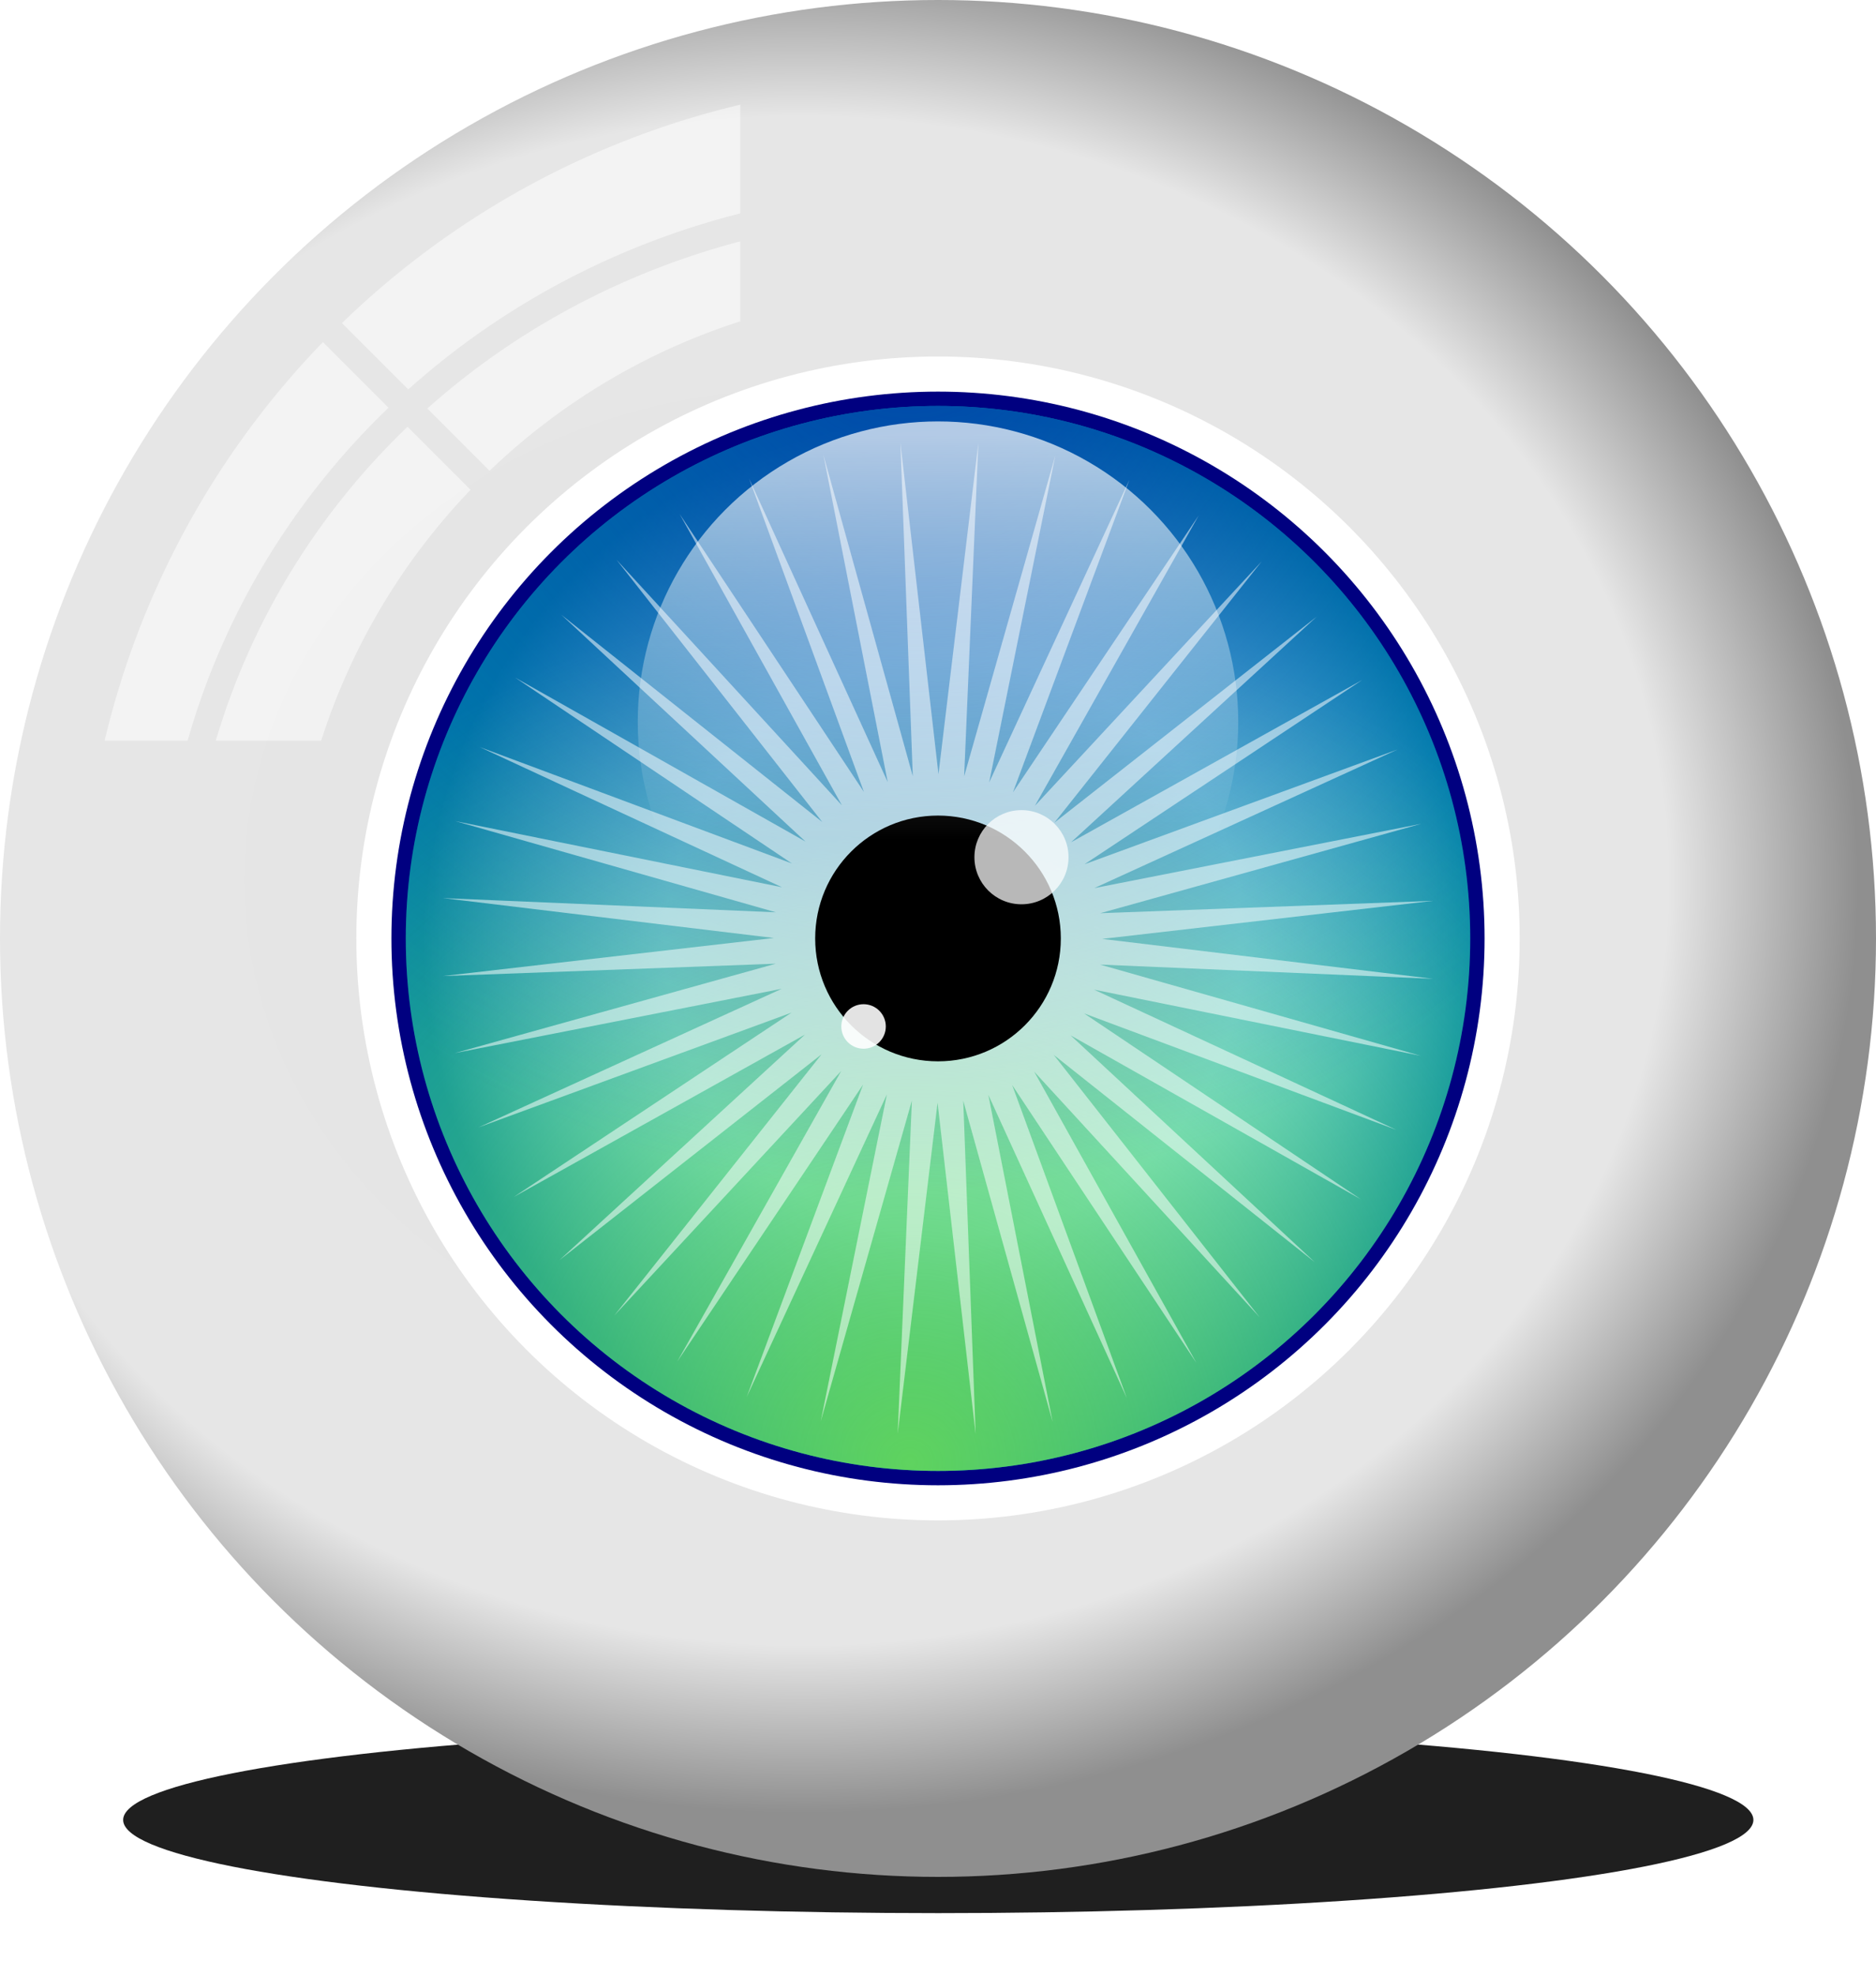 <?xml version="1.0" encoding="UTF-8" standalone="no"?>
<svg
   xmlns:dc="http://purl.org/dc/elements/1.1/"
   xmlns:cc="http://creativecommons.org/ns#"
   xmlns:rdf="http://www.w3.org/1999/02/22-rdf-syntax-ns#"
   xmlns:svg="http://www.w3.org/2000/svg"
   xmlns="http://www.w3.org/2000/svg"
   xmlns:xlink="http://www.w3.org/1999/xlink"
   xmlns:sodipodi="http://sodipodi.sourceforge.net/DTD/sodipodi-0.dtd"
   xmlns:inkscape="http://www.inkscape.org/namespaces/inkscape"
   width="141.254mm"
   height="148.735mm"
   viewBox="0 0 141.254 148.735"
   version="1.1"
   id="svg1351"
   inkscape:version="1.0.2 (e86c870879, 2021-01-15, custom)"
   sodipodi:docname="ollo_0.svg">
  <defs
     id="defs1345">
    <radialGradient
       inkscape:collect="always"
       xlink:href="#linearGradient1090"
       id="radialGradient1092-5"
       cx="-4563.548"
       cy="-2031.189"
       fx="-4563.548"
       fy="-2031.189"
       r="1046.83"
       gradientUnits="userSpaceOnUse"
       gradientTransform="matrix(0.076,0.001,-0.001,0.067,444.144,292.038)" />
    <linearGradient
       inkscape:collect="always"
       id="linearGradient1090">
      <stop
         style="stop-color:#ffffff;stop-opacity:1"
         offset="0"
         id="stop1086" />
      <stop
         style="stop-color:#e5e5e5;stop-opacity:1"
         offset="0.235"
         id="stop1094" />
      <stop
         style="stop-color:#e6e6e6;stop-opacity:1"
         offset="0.82"
         id="stop1096" />
      <stop
         style="stop-color:#8f8f8f;stop-opacity:1"
         offset="1"
         id="stop1088" />
    </linearGradient>
    <radialGradient
       inkscape:collect="always"
       xlink:href="#linearGradient1138"
       id="radialGradient1140-9"
       cx="-4512.859"
       cy="-1934.039"
       fx="-4512.859"
       fy="-1934.039"
       r="532.466"
       gradientUnits="userSpaceOnUse"
       gradientTransform="matrix(0.075,0,0,0.075,449.258,301.285)" />
    <linearGradient
       inkscape:collect="always"
       id="linearGradient1138">
      <stop
         style="stop-color:#d0f6ff;stop-opacity:1"
         offset="0"
         id="stop1134" />
      <stop
         style="stop-color:#92e9ff;stop-opacity:1;"
         offset="0.545"
         id="stop1142" />
      <stop
         style="stop-color:#0089ab;stop-opacity:1"
         offset="1"
         id="stop1136" />
    </linearGradient>
    <radialGradient
       inkscape:collect="always"
       xlink:href="#linearGradient1154"
       id="radialGradient1156-2"
       cx="-4512.859"
       cy="-1401.049"
       fx="-4512.859"
       fy="-1401.049"
       r="532.466"
       gradientUnits="userSpaceOnUse"
       gradientTransform="matrix(0.124,0,0,0.124,667.089,368.912)" />
    <linearGradient
       inkscape:collect="always"
       id="linearGradient1154">
      <stop
         style="stop-color:#5fd35f;stop-opacity:1;"
         offset="0"
         id="stop1150" />
      <stop
         style="stop-color:#5fd35f;stop-opacity:0;"
         offset="1"
         id="stop1152" />
    </linearGradient>
    <radialGradient
       inkscape:collect="always"
       xlink:href="#linearGradient1164"
       id="radialGradient1166-8"
       cx="-4522.434"
       cy="-2569.159"
       fx="-4522.434"
       fy="-2569.159"
       r="532.466"
       gradientUnits="userSpaceOnUse"
       gradientTransform="matrix(0.127,0,0,0.127,681.832,433.409)" />
    <linearGradient
       inkscape:collect="always"
       id="linearGradient1164">
      <stop
         style="stop-color:#0044aa;stop-opacity:1;"
         offset="0"
         id="stop1160" />
      <stop
         style="stop-color:#0044aa;stop-opacity:0;"
         offset="1"
         id="stop1162" />
    </linearGradient>
    <linearGradient
       inkscape:collect="always"
       xlink:href="#linearGradient1174"
       id="linearGradient1286"
       gradientUnits="userSpaceOnUse"
       gradientTransform="matrix(0.075,0,0,0.075,449.258,301.285)"
       x1="-4508.577"
       y1="-2446.326"
       x2="-4508.577"
       y2="-2040.107" />
    <linearGradient
       inkscape:collect="always"
       id="linearGradient1174">
      <stop
         style="stop-color:#ffffff;stop-opacity:1;"
         offset="0"
         id="stop1170" />
      <stop
         style="stop-color:#ffffff;stop-opacity:0;"
         offset="1"
         id="stop1172" />
    </linearGradient>
    <filter
       inkscape:collect="always"
       style="color-interpolation-filters:sRGB"
       id="filter1203"
       x="-0.039"
       width="1.078"
       y="-0.342"
       height="1.684">
      <feGaussianBlur
         inkscape:collect="always"
         stdDeviation="2.301"
         id="feGaussianBlur1205" />
    </filter>
  </defs>
  <sodipodi:namedview
     id="base"
     pagecolor="#ffffff"
     bordercolor="#666666"
     borderopacity="1.0"
     inkscape:pageopacity="0.0"
     inkscape:pageshadow="2"
     inkscape:zoom="0.7"
     inkscape:cx="280.14891"
     inkscape:cy="293.73585"
     inkscape:document-units="mm"
     inkscape:current-layer="layer1"
     inkscape:document-rotation="0"
     showgrid="false"
     inkscape:window-width="2560"
     inkscape:window-height="1377"
     inkscape:window-x="2552"
     inkscape:window-y="-8"
     inkscape:window-maximized="1" />
  <g
     inkscape:label="Layer 1"
     inkscape:groupmode="layer"
     id="layer1"
     transform="translate(-38.986,-85.099)">
    <ellipse
       style="opacity:0.935;fill:#000000;fill-opacity:1;fill-rule:evenodd;stroke-width:0.228;filter:url(#filter1203)"
       id="circle865"
       cx="109.613"
       cy="219.604"
       rx="70.627"
       ry="8.072"
       transform="matrix(0.869,0,0,0.869,14.38,31.229)" />
    <circle
       style="fill:url(#radialGradient1092-5);fill-opacity:1;fill-rule:evenodd;stroke-width:0.675"
       id="path1084-9"
       cx="109.613"
       cy="155.726"
       r="70.627" />
    <path
       id="circle1098-4"
       style="opacity:0.51;fill:#ffffff;fill-opacity:1;fill-rule:evenodd;stroke-width:0.616;stroke-miterlimit:4;stroke-dasharray:none"
       d="m 94.727,92.977 a 64.49,64.49 0 0 0 -29.994,16.437 l 4.994,4.994 c 7.122,-6.379 15.724,-10.901 25,-13.248 z m 0,10.287 c -8.736,2.294 -16.838,6.579 -23.566,12.579 l 4.69,4.688 a 48.771,48.771 0 0 1 18.876,-11.249 z m -31.426,7.581 a 64.49,64.49 0 0 0 -16.436,29.995 h 6.251 c 2.665,-9.385 7.827,-18.032 15.092,-25.025 0.009,-0.009 0.018,-0.018 0.036,-0.027 z m 6.373,6.373 c -0.018,0.018 -0.045,0.036 -0.063,0.054 -6.866,6.609 -11.766,14.742 -14.376,23.566 h 7.934 a 48.771,48.771 0 0 1 11.249,-18.878 z" />
    <circle
       style="fill:#ffffff;fill-opacity:1;fill-rule:evenodd;stroke-width:0.418"
       id="circle1128-6"
       cx="109.613"
       cy="155.726"
       r="43.797" />
    <circle
       style="fill:#000080;fill-opacity:1;fill-rule:evenodd;stroke-width:0.393"
       id="circle1130-2"
       cx="109.613"
       cy="155.726"
       r="41.155" />
    <circle
       style="fill:url(#radialGradient1140-9);fill-opacity:1;fill-rule:evenodd;stroke-width:0.383"
       id="circle1132-7"
       cx="109.613"
       cy="155.726"
       r="40.074" />
    <circle
       style="fill:url(#radialGradient1156-2);fill-opacity:1;fill-rule:evenodd;stroke-width:0.383"
       id="circle1148-0"
       cx="109.613"
       cy="155.726"
       r="40.074" />
    <circle
       style="fill:url(#radialGradient1166-8);fill-opacity:1;fill-rule:evenodd;stroke-width:0.383"
       id="circle1158-5"
       cx="109.613"
       cy="155.726"
       r="40.074" />
    <path
       sodipodi:type="star"
       style="opacity:0.52;fill:#ffffff;fill-opacity:1;fill-rule:evenodd;stroke:none;stroke-width:0.687;stroke-linecap:butt;stroke-linejoin:round;stroke-miterlimit:4;stroke-dasharray:none;stroke-dashoffset:10.016;stroke-opacity:1"
       id="path1144-1"
       sodipodi:sides="40"
       sodipodi:cx="109.61309"
       sodipodi:cy="155.7262"
       sodipodi:r1="37.405197"
       sodipodi:r2="12.362405"
       sodipodi:arg1="0.23837083"
       sodipodi:arg2="0.31691065"
       inkscape:flatsided="false"
       inkscape:rounded="0"
       inkscape:randomized="0"
       d="m 145.961,164.558 -24.601,-4.98 22.772,10.557 -23.519,-8.767 20.84,13.989 -21.858,-12.338 18.395,17.077 -19.659,-15.605 15.497,19.744 -16.975,-18.489 12.217,21.925 -13.874,-20.916 8.637,23.567 -10.431,-22.829 4.844,24.628 -6.732,-24.18 0.932,25.082 -2.866,-24.935 -3.003,24.919 1.07,-25.077 -6.865,24.143 4.98,-24.601 -10.557,22.772 8.767,-23.519 -13.989,20.84 12.338,-21.858 -17.077,18.395 15.605,-19.659 -19.744,15.497 18.489,-16.975 -21.925,12.217 20.916,-13.874 -23.567,8.637 22.829,-10.431 -24.628,4.844 24.18,-6.732 -25.082,0.932 24.935,-2.866 -24.919,-3.003 25.077,1.07 -24.143,-6.865 24.601,4.98 -22.772,-10.557 23.519,8.767 -20.84,-13.989 21.858,12.338 -18.395,-17.077 19.659,15.605 -15.497,-19.744 16.975,18.489 -12.217,-21.925 13.874,20.916 -8.637,-23.567 10.431,22.829 -4.844,-24.628 6.732,24.18 -0.932,-25.082 2.866,24.935 3.003,-24.919 -1.07,25.077 6.865,-24.143 -4.98,24.601 10.557,-22.772 -8.767,23.519 13.989,-20.84 -12.338,21.858 17.077,-18.395 -15.605,19.659 19.744,-15.497 -18.489,16.975 21.925,-12.217 -20.916,13.874 23.567,-8.637 -22.829,10.431 24.628,-4.844 -24.18,6.732 25.082,-0.932 -24.935,2.866 24.919,3.003 -25.077,-1.07 z" />
    <circle
       style="fill:#000000;fill-opacity:1;fill-rule:evenodd;stroke-width:0.088"
       id="circle1146-0"
       cx="109.613"
       cy="155.726"
       r="9.248" />
    <circle
       style="opacity:0.699;fill:url(#linearGradient1286);fill-opacity:1;fill-rule:evenodd;stroke-width:0.216"
       id="circle1168-0"
       cx="109.613"
       cy="139.421"
       r="22.607" />
    <circle
       style="opacity:0.722;fill:#ffffff;fill-opacity:1;fill-rule:evenodd;stroke-width:0.034"
       id="circle1178-1"
       cx="115.898"
       cy="149.612"
       r="3.543" />
    <circle
       style="opacity:0.889;fill:#ffffff;fill-opacity:1;fill-rule:evenodd;stroke-width:0.016"
       id="circle1180-4"
       cx="104.008"
       cy="162.35"
       r="1.675" />
  </g>
</svg>
